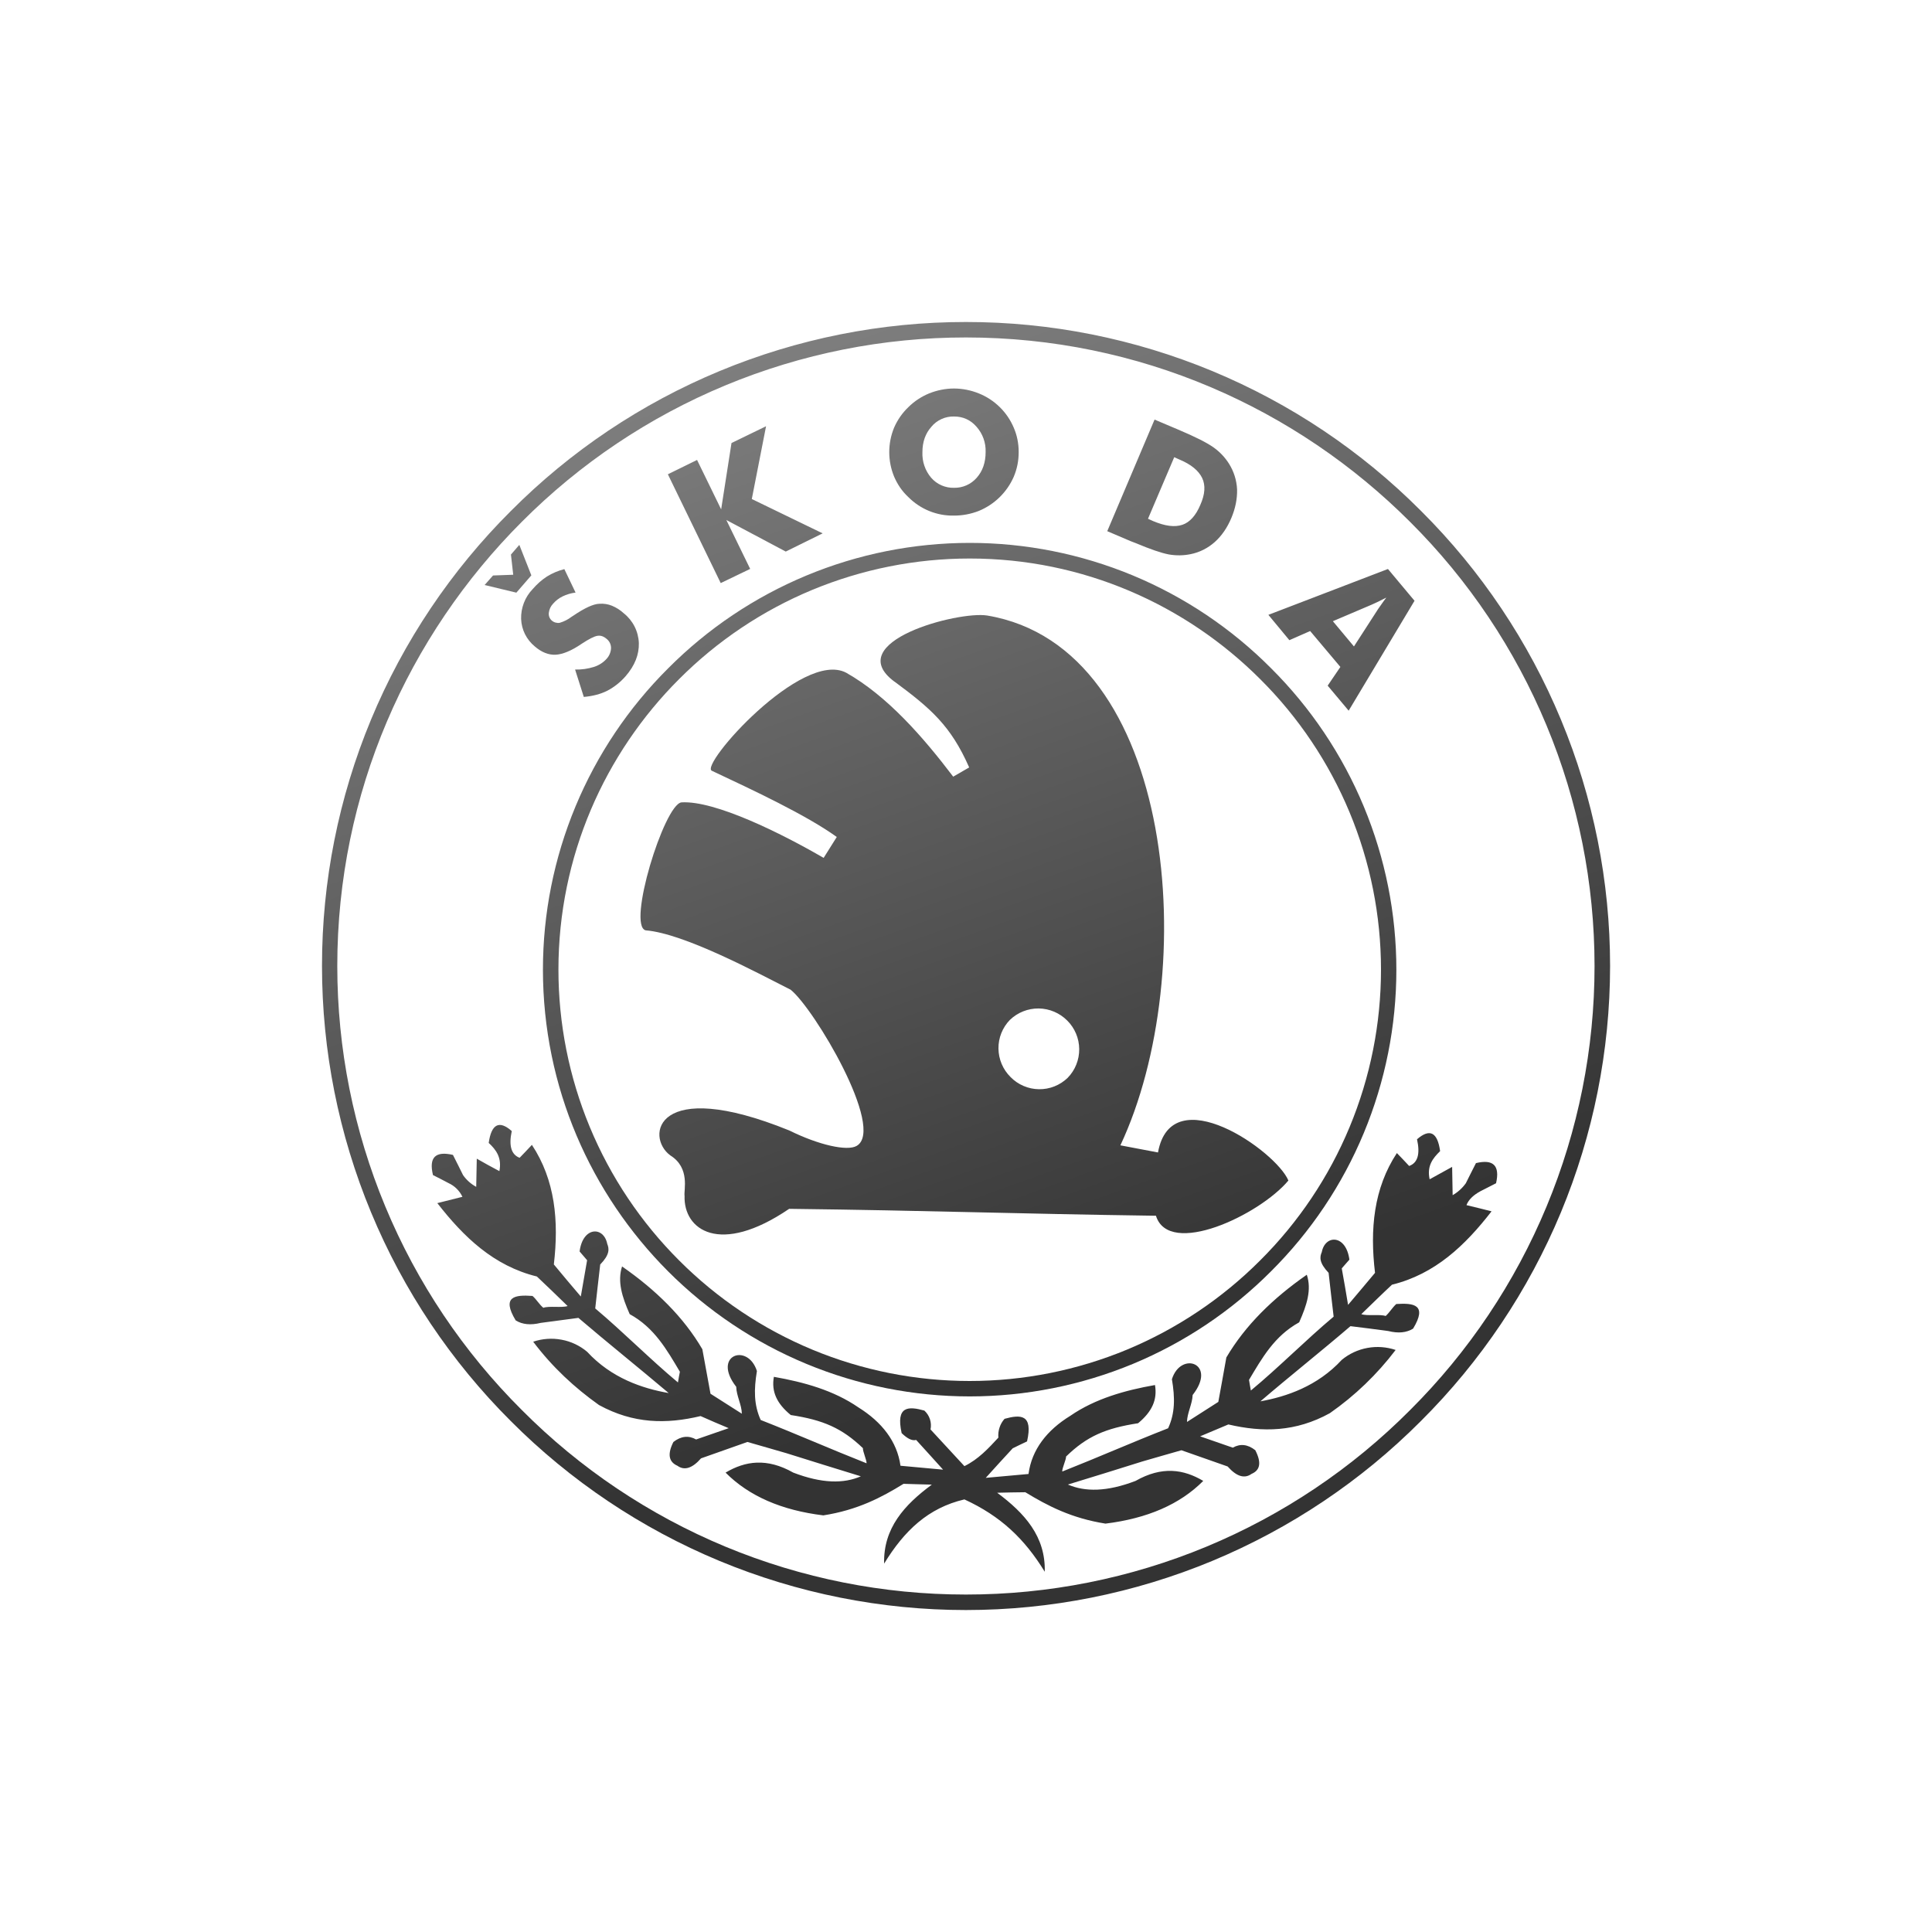 <svg width="45" height="45" viewBox="0 0 45 45" fill="none" xmlns="http://www.w3.org/2000/svg">
<path fill-rule="evenodd" clip-rule="evenodd" d="M37.14 22.498V22.502C37.14 24.424 36.761 26.326 36.023 28.101C35.286 29.875 34.206 31.487 32.844 32.843C31.488 34.206 29.876 35.287 28.1 36.025C26.325 36.762 24.421 37.141 22.498 37.14C20.576 37.141 18.672 36.762 16.897 36.025C15.122 35.287 13.51 34.206 12.155 32.843C10.792 31.487 9.711 29.876 8.974 28.101C8.236 26.327 7.856 24.424 7.856 22.502V22.498C7.856 18.468 9.502 14.807 12.155 12.153C13.511 10.792 15.123 9.711 16.898 8.975C18.673 8.238 20.576 7.859 22.498 7.86C26.532 7.86 30.194 9.504 32.844 12.156C34.206 13.512 35.286 15.124 36.023 16.899C36.761 18.674 37.14 20.577 37.14 22.499V22.498ZM22.498 7.5C20.529 7.499 18.579 7.888 16.76 8.643C14.941 9.398 13.289 10.505 11.9 11.901C10.505 13.29 9.397 14.942 8.642 16.761C7.887 18.579 7.499 20.529 7.5 22.498V22.502C7.5 24.471 7.888 26.42 8.643 28.239C9.397 30.057 10.503 31.709 11.897 33.099C13.287 34.494 14.939 35.601 16.758 36.357C18.577 37.112 20.527 37.501 22.496 37.501C24.466 37.501 26.416 37.112 28.235 36.357C30.053 35.601 31.705 34.494 33.095 33.099C34.491 31.71 35.599 30.058 36.356 28.24C37.112 26.421 37.501 24.471 37.502 22.502C37.502 20.532 37.114 18.582 36.358 16.763C35.603 14.944 34.496 13.292 33.1 11.902C31.71 10.506 30.058 9.399 28.238 8.643C26.419 7.888 24.468 7.499 22.498 7.5Z" fill="url(#paint0_linear_2_843)"/>
<path fill-rule="evenodd" clip-rule="evenodd" d="M27.349 10.649L27.466 10.701C27.747 10.818 27.919 10.964 28.001 11.134C28.081 11.303 28.069 11.511 27.958 11.76C27.854 12.007 27.714 12.164 27.541 12.223C27.36 12.284 27.137 12.254 26.858 12.137L26.739 12.083L27.349 10.651V10.649ZM26.453 12.65C26.791 12.792 27.046 12.88 27.224 12.914C27.398 12.944 27.569 12.941 27.733 12.907C27.942 12.865 28.135 12.767 28.294 12.625C28.453 12.483 28.584 12.295 28.68 12.066C28.777 11.836 28.819 11.615 28.814 11.4C28.804 11.187 28.739 10.981 28.626 10.801C28.532 10.652 28.41 10.523 28.267 10.422C28.116 10.313 27.838 10.173 27.433 10.002L26.892 9.773L25.79 12.372L26.333 12.604L26.453 12.65ZM21.693 9.941C21.757 9.863 21.838 9.802 21.93 9.76C22.021 9.719 22.121 9.698 22.222 9.701C22.429 9.701 22.607 9.78 22.746 9.941C22.889 10.102 22.965 10.313 22.957 10.529C22.957 10.769 22.89 10.97 22.749 11.129C22.683 11.204 22.602 11.264 22.511 11.304C22.42 11.344 22.321 11.364 22.222 11.362C22.121 11.365 22.022 11.345 21.93 11.305C21.838 11.265 21.756 11.205 21.69 11.129C21.548 10.963 21.475 10.748 21.485 10.529C21.485 10.292 21.556 10.094 21.693 9.942V9.941ZM21.158 11.579C21.297 11.719 21.463 11.829 21.645 11.903C21.828 11.977 22.024 12.014 22.222 12.009C22.42 12.009 22.61 11.973 22.797 11.901C23.162 11.751 23.454 11.466 23.612 11.105C23.689 10.924 23.727 10.733 23.727 10.529C23.727 10.327 23.689 10.139 23.612 9.961C23.536 9.781 23.425 9.618 23.285 9.481C23.145 9.344 22.98 9.236 22.798 9.163C22.615 9.089 22.419 9.05 22.222 9.049C22.021 9.049 21.825 9.09 21.641 9.163C21.46 9.238 21.294 9.347 21.158 9.483C21.016 9.618 20.903 9.781 20.825 9.961C20.675 10.326 20.675 10.735 20.825 11.1C20.902 11.279 21.008 11.44 21.158 11.579ZM32.144 14.121C32.106 14.173 32.08 14.213 32.065 14.238L31.536 15.057L31.045 14.469L31.937 14.089C31.994 14.065 32.047 14.038 32.109 14.01C32.166 13.983 32.226 13.949 32.29 13.919C32.239 13.986 32.19 14.054 32.143 14.123L32.144 14.121ZM29.543 14.321L30.032 14.911L30.516 14.698L31.22 15.534L30.924 15.97L31.413 16.553L32.947 13.993L32.328 13.253L29.543 14.321ZM12.376 13.401L12.096 12.691L11.901 12.917L11.954 13.387L11.484 13.404L11.288 13.626L12.027 13.804L12.376 13.401ZM12.458 15.058C12.616 15.194 12.777 15.257 12.942 15.25C13.107 15.24 13.309 15.159 13.548 14.995C13.719 14.883 13.841 14.82 13.918 14.809C13.995 14.797 14.065 14.824 14.138 14.888C14.168 14.914 14.193 14.946 14.209 14.983C14.226 15.02 14.233 15.059 14.232 15.1C14.227 15.191 14.191 15.278 14.129 15.345C14.05 15.433 13.948 15.497 13.836 15.533C13.693 15.578 13.544 15.599 13.395 15.595L13.598 16.233C13.806 16.214 13.986 16.168 14.144 16.089C14.306 16.004 14.451 15.889 14.571 15.751C14.787 15.502 14.887 15.245 14.88 14.979C14.875 14.845 14.841 14.713 14.78 14.592C14.719 14.472 14.633 14.367 14.527 14.283C14.447 14.209 14.353 14.15 14.252 14.108C14.161 14.071 14.062 14.056 13.964 14.063C13.821 14.066 13.616 14.162 13.348 14.344L13.316 14.364C13.232 14.429 13.137 14.477 13.035 14.507C13.002 14.512 12.969 14.509 12.937 14.5C12.905 14.491 12.876 14.475 12.851 14.453C12.826 14.431 12.807 14.403 12.795 14.372C12.783 14.341 12.779 14.307 12.783 14.274C12.792 14.195 12.826 14.121 12.881 14.063C12.943 13.991 13.018 13.933 13.104 13.891C13.199 13.845 13.301 13.815 13.406 13.802L13.145 13.256C13.002 13.292 12.866 13.35 12.741 13.427C12.619 13.505 12.508 13.605 12.407 13.721C12.318 13.814 12.248 13.923 12.202 14.043C12.156 14.163 12.134 14.29 12.138 14.419C12.143 14.542 12.174 14.663 12.229 14.773C12.285 14.883 12.363 14.98 12.458 15.058ZM17.473 13.251L16.918 12.112L18.302 12.847L19.161 12.423L17.511 11.623L17.843 9.928L17.038 10.319L16.797 11.864L16.236 10.713L15.556 11.047L16.787 13.581L17.473 13.251ZM32.822 27.158C32.727 27.057 32.635 26.957 32.536 26.857C31.996 27.677 31.905 28.632 32.027 29.647C31.821 29.896 31.608 30.144 31.399 30.393C31.352 30.109 31.304 29.826 31.252 29.543C31.312 29.477 31.369 29.406 31.43 29.34C31.353 28.752 30.866 28.752 30.787 29.163C30.736 29.28 30.723 29.412 30.946 29.647C30.982 29.99 31.025 30.327 31.063 30.667C30.418 31.208 29.784 31.851 29.135 32.388C29.125 32.344 29.101 32.192 29.092 32.14C29.395 31.633 29.683 31.117 30.26 30.8C30.44 30.396 30.554 30.039 30.438 29.691C29.649 30.24 29.005 30.869 28.564 31.618C28.502 31.961 28.441 32.31 28.377 32.653C28.136 32.809 27.891 32.964 27.647 33.12C27.651 32.912 27.772 32.7 27.779 32.492C28.359 31.755 27.503 31.46 27.296 32.125C27.37 32.561 27.37 32.913 27.208 33.267C26.357 33.6 25.596 33.937 24.742 34.275C24.735 34.2 24.834 33.998 24.831 33.925C25.314 33.455 25.749 33.267 26.508 33.15C26.831 32.883 26.961 32.604 26.902 32.26C26.208 32.382 25.51 32.577 24.931 32.976C24.384 33.312 24.031 33.764 23.956 34.332L22.96 34.422C23.17 34.189 23.378 33.961 23.588 33.734C23.701 33.68 23.812 33.623 23.922 33.573C24.067 32.935 23.768 32.945 23.398 33.047C23.345 33.106 23.305 33.176 23.281 33.251C23.256 33.326 23.247 33.406 23.254 33.485C23.021 33.737 22.785 33.992 22.463 34.149L21.674 33.295C21.69 33.216 21.685 33.133 21.66 33.056C21.635 32.979 21.59 32.91 21.53 32.855C21.163 32.753 20.86 32.741 21.001 33.38C21.123 33.497 21.236 33.567 21.339 33.539C21.55 33.769 21.755 33.998 21.966 34.231L20.974 34.14C20.896 33.573 20.538 33.12 19.994 32.781C19.415 32.382 18.723 32.192 18.025 32.069C17.964 32.411 18.091 32.691 18.419 32.959C19.177 33.074 19.612 33.265 20.099 33.73C20.093 33.803 20.188 34.01 20.184 34.083C19.331 33.746 18.569 33.408 17.718 33.074C17.558 32.719 17.558 32.367 17.63 31.934C17.419 31.268 16.572 31.563 17.148 32.301C17.153 32.512 17.276 32.72 17.279 32.928L16.549 32.463C16.487 32.117 16.422 31.772 16.359 31.426C15.922 30.678 15.278 30.047 14.489 29.498C14.377 29.846 14.487 30.204 14.667 30.609C15.242 30.924 15.532 31.439 15.836 31.951C15.824 31.999 15.799 32.15 15.791 32.2C15.144 31.661 14.509 31.018 13.864 30.476C13.9 30.137 13.942 29.794 13.98 29.453C14.204 29.222 14.192 29.089 14.144 28.973C14.063 28.561 13.576 28.561 13.5 29.149L13.675 29.353L13.528 30.198C13.316 29.953 13.112 29.705 12.9 29.451C13.019 28.439 12.931 27.486 12.389 26.666C12.296 26.768 12.199 26.867 12.103 26.967C11.91 26.894 11.846 26.688 11.92 26.345C11.628 26.086 11.445 26.18 11.383 26.621C11.555 26.78 11.693 26.964 11.632 27.278C11.454 27.183 11.277 27.088 11.105 26.988C11.099 27.206 11.097 27.428 11.092 27.644C10.97 27.578 10.864 27.484 10.785 27.37C10.706 27.211 10.629 27.054 10.55 26.9C10.142 26.805 9.985 26.957 10.085 27.37C10.204 27.43 10.327 27.492 10.448 27.557C10.59 27.622 10.704 27.735 10.771 27.876L10.186 28.023C10.802 28.814 11.501 29.486 12.505 29.732C12.7 29.915 13.029 30.232 13.221 30.42C13.085 30.466 12.79 30.412 12.655 30.461C12.557 30.379 12.496 30.265 12.403 30.185C11.993 30.155 11.675 30.197 12.011 30.754C12.166 30.852 12.362 30.869 12.593 30.813C12.889 30.772 13.178 30.737 13.472 30.696C14.137 31.264 14.904 31.879 15.575 32.447C14.963 32.34 14.241 32.099 13.675 31.485C13.504 31.341 13.298 31.244 13.078 31.204C12.858 31.163 12.631 31.179 12.419 31.251C12.868 31.846 13.385 32.323 13.952 32.726C14.753 33.164 15.519 33.174 16.318 32.983C16.535 33.08 16.754 33.174 16.973 33.265L16.214 33.528C16.04 33.43 15.863 33.448 15.685 33.586C15.542 33.867 15.575 34.05 15.778 34.14C15.941 34.258 16.125 34.2 16.328 33.968C16.693 33.839 17.053 33.713 17.409 33.586C17.712 33.671 18.016 33.762 18.315 33.847C18.894 34.028 19.474 34.21 20.051 34.386C19.653 34.56 19.145 34.556 18.477 34.3C17.862 33.952 17.358 34.028 16.9 34.3C17.447 34.849 18.207 35.178 19.177 35.296C19.971 35.172 20.53 34.88 21.045 34.561C21.265 34.57 21.485 34.572 21.704 34.58C21.065 35.051 20.571 35.596 20.593 36.42C21.062 35.652 21.619 35.122 22.463 34.924C23.31 35.314 23.866 35.844 24.334 36.609C24.357 35.787 23.863 35.242 23.226 34.769C23.445 34.762 23.663 34.76 23.882 34.757C24.401 35.073 24.954 35.362 25.749 35.488C26.721 35.368 27.482 35.04 28.026 34.493C27.569 34.222 27.066 34.143 26.45 34.493C25.779 34.75 25.271 34.75 24.873 34.578C25.452 34.401 26.032 34.222 26.609 34.04C26.912 33.954 27.209 33.865 27.518 33.779C27.878 33.904 28.234 34.03 28.594 34.157C28.801 34.39 28.985 34.449 29.152 34.329C29.357 34.242 29.383 34.059 29.238 33.778C29.059 33.638 28.886 33.622 28.714 33.719C28.46 33.63 28.206 33.544 27.953 33.455L28.611 33.178C29.409 33.365 30.178 33.355 30.974 32.916C31.559 32.508 32.076 32.011 32.507 31.443C32.295 31.372 32.069 31.355 31.849 31.396C31.629 31.436 31.424 31.532 31.252 31.674C30.685 32.289 29.961 32.531 29.357 32.64C30.023 32.069 30.793 31.457 31.455 30.889C31.749 30.925 32.041 30.962 32.335 31.002C32.568 31.061 32.762 31.041 32.914 30.946C33.251 30.389 32.931 30.346 32.522 30.373C32.428 30.458 32.367 30.569 32.275 30.652C32.14 30.606 31.842 30.657 31.708 30.609C31.899 30.425 32.222 30.108 32.422 29.923C33.425 29.677 34.126 29.008 34.741 28.214C34.55 28.165 34.349 28.116 34.157 28.07C34.206 27.942 34.315 27.838 34.48 27.747L34.846 27.56C34.94 27.148 34.782 26.994 34.378 27.091C34.297 27.246 34.222 27.403 34.142 27.56C34.061 27.674 33.956 27.768 33.835 27.838C33.832 27.617 33.826 27.397 33.823 27.179L33.299 27.468C33.231 27.155 33.374 26.977 33.543 26.812C33.482 26.37 33.302 26.278 33.005 26.536C33.082 26.879 33.021 27.087 32.821 27.158" fill="url(#paint1_linear_2_843)"/>
<path fill-rule="evenodd" clip-rule="evenodd" d="M23.523 23.755C23.703 23.582 23.943 23.487 24.192 23.489C24.442 23.492 24.68 23.593 24.856 23.769C25.034 23.945 25.135 24.184 25.137 24.435C25.139 24.685 25.043 24.926 24.868 25.105C24.689 25.278 24.448 25.374 24.199 25.37C23.95 25.367 23.712 25.265 23.538 25.087C23.36 24.911 23.259 24.673 23.256 24.424C23.253 24.174 23.349 23.934 23.523 23.755ZM20.836 15.877C21.68 16.502 22.146 16.902 22.574 17.875L22.202 18.09C21.5 17.166 20.669 16.212 19.711 15.67C18.68 15.123 16.285 17.828 16.581 17.953C17.54 18.404 18.783 18.985 19.49 19.495L19.184 19.982C18.21 19.416 16.654 18.64 15.87 18.689C15.466 18.75 14.602 21.559 15.038 21.669C15.944 21.744 17.633 22.657 18.415 23.052C18.96 23.485 20.629 26.293 19.955 26.689C19.738 26.82 19.069 26.67 18.387 26.332C15.262 25.063 15.027 26.479 15.612 26.911C16.083 27.204 15.922 27.725 15.945 27.855C15.918 28.643 16.76 29.259 18.381 28.156C21.704 28.196 23.595 28.271 26.924 28.317C27.229 29.293 29.331 28.305 30.009 27.497C29.725 26.811 27.286 25.1 26.972 26.843L26.096 26.677C27.982 22.659 27.412 15.078 22.995 14.337C22.322 14.226 19.578 14.949 20.836 15.879" fill="url(#paint2_linear_2_843)"/>
<path fill-rule="evenodd" clip-rule="evenodd" d="M32.166 22.584C32.166 23.843 31.918 25.089 31.435 26.251C30.952 27.414 30.244 28.469 29.352 29.357C28.464 30.247 27.409 30.953 26.248 31.436C25.087 31.918 23.842 32.166 22.584 32.166C21.327 32.166 20.082 31.918 18.921 31.436C17.76 30.953 16.705 30.247 15.817 29.357C14.927 28.468 14.22 27.413 13.737 26.25C13.255 25.088 13.007 23.842 13.007 22.584C13.007 19.948 14.082 17.552 15.817 15.818C16.705 14.928 17.759 14.221 18.92 13.739C20.081 13.258 21.326 13.009 22.583 13.009H22.589C25.226 13.009 27.618 14.084 29.352 15.818C30.243 16.704 30.951 17.759 31.434 18.92C31.917 20.081 32.166 21.326 32.166 22.584ZM22.589 12.645H22.583C21.278 12.646 19.987 12.904 18.783 13.405C17.579 13.906 16.485 14.64 15.565 15.564C14.64 16.484 13.906 17.578 13.405 18.783C12.904 19.988 12.646 21.279 12.646 22.584C12.646 25.323 13.763 27.809 15.56 29.611C16.483 30.535 17.578 31.268 18.784 31.768C19.989 32.268 21.282 32.525 22.587 32.525C23.891 32.525 25.182 32.267 26.387 31.768C27.591 31.268 28.684 30.535 29.605 29.611C30.53 28.691 31.264 27.596 31.765 26.391C32.266 25.186 32.524 23.893 32.524 22.588C32.524 21.283 32.266 19.99 31.765 18.785C31.264 17.579 30.53 16.485 29.605 15.564C28.685 14.639 27.592 13.905 26.388 13.404C25.183 12.903 23.892 12.645 22.587 12.645" fill="url(#paint3_linear_2_843)"/>
<defs>
<linearGradient id="paint0_linear_2_843" x1="17.813" y1="7.5" x2="26.251" y2="30.939" gradientUnits="userSpaceOnUse">
<stop stop-color="#808080"/>
<stop offset="1" stop-color="#333333"/>
</linearGradient>
<linearGradient id="paint1_linear_2_843" x1="17.813" y1="7.5" x2="26.251" y2="30.939" gradientUnits="userSpaceOnUse">
<stop stop-color="#808080"/>
<stop offset="1" stop-color="#333333"/>
</linearGradient>
<linearGradient id="paint2_linear_2_843" x1="17.813" y1="7.5" x2="26.251" y2="30.939" gradientUnits="userSpaceOnUse">
<stop stop-color="#808080"/>
<stop offset="1" stop-color="#333333"/>
</linearGradient>
<linearGradient id="paint3_linear_2_843" x1="17.813" y1="7.5" x2="26.251" y2="30.939" gradientUnits="userSpaceOnUse">
<stop stop-color="#808080"/>
<stop offset="1" stop-color="#333333"/>
</linearGradient>
</defs>
</svg>
